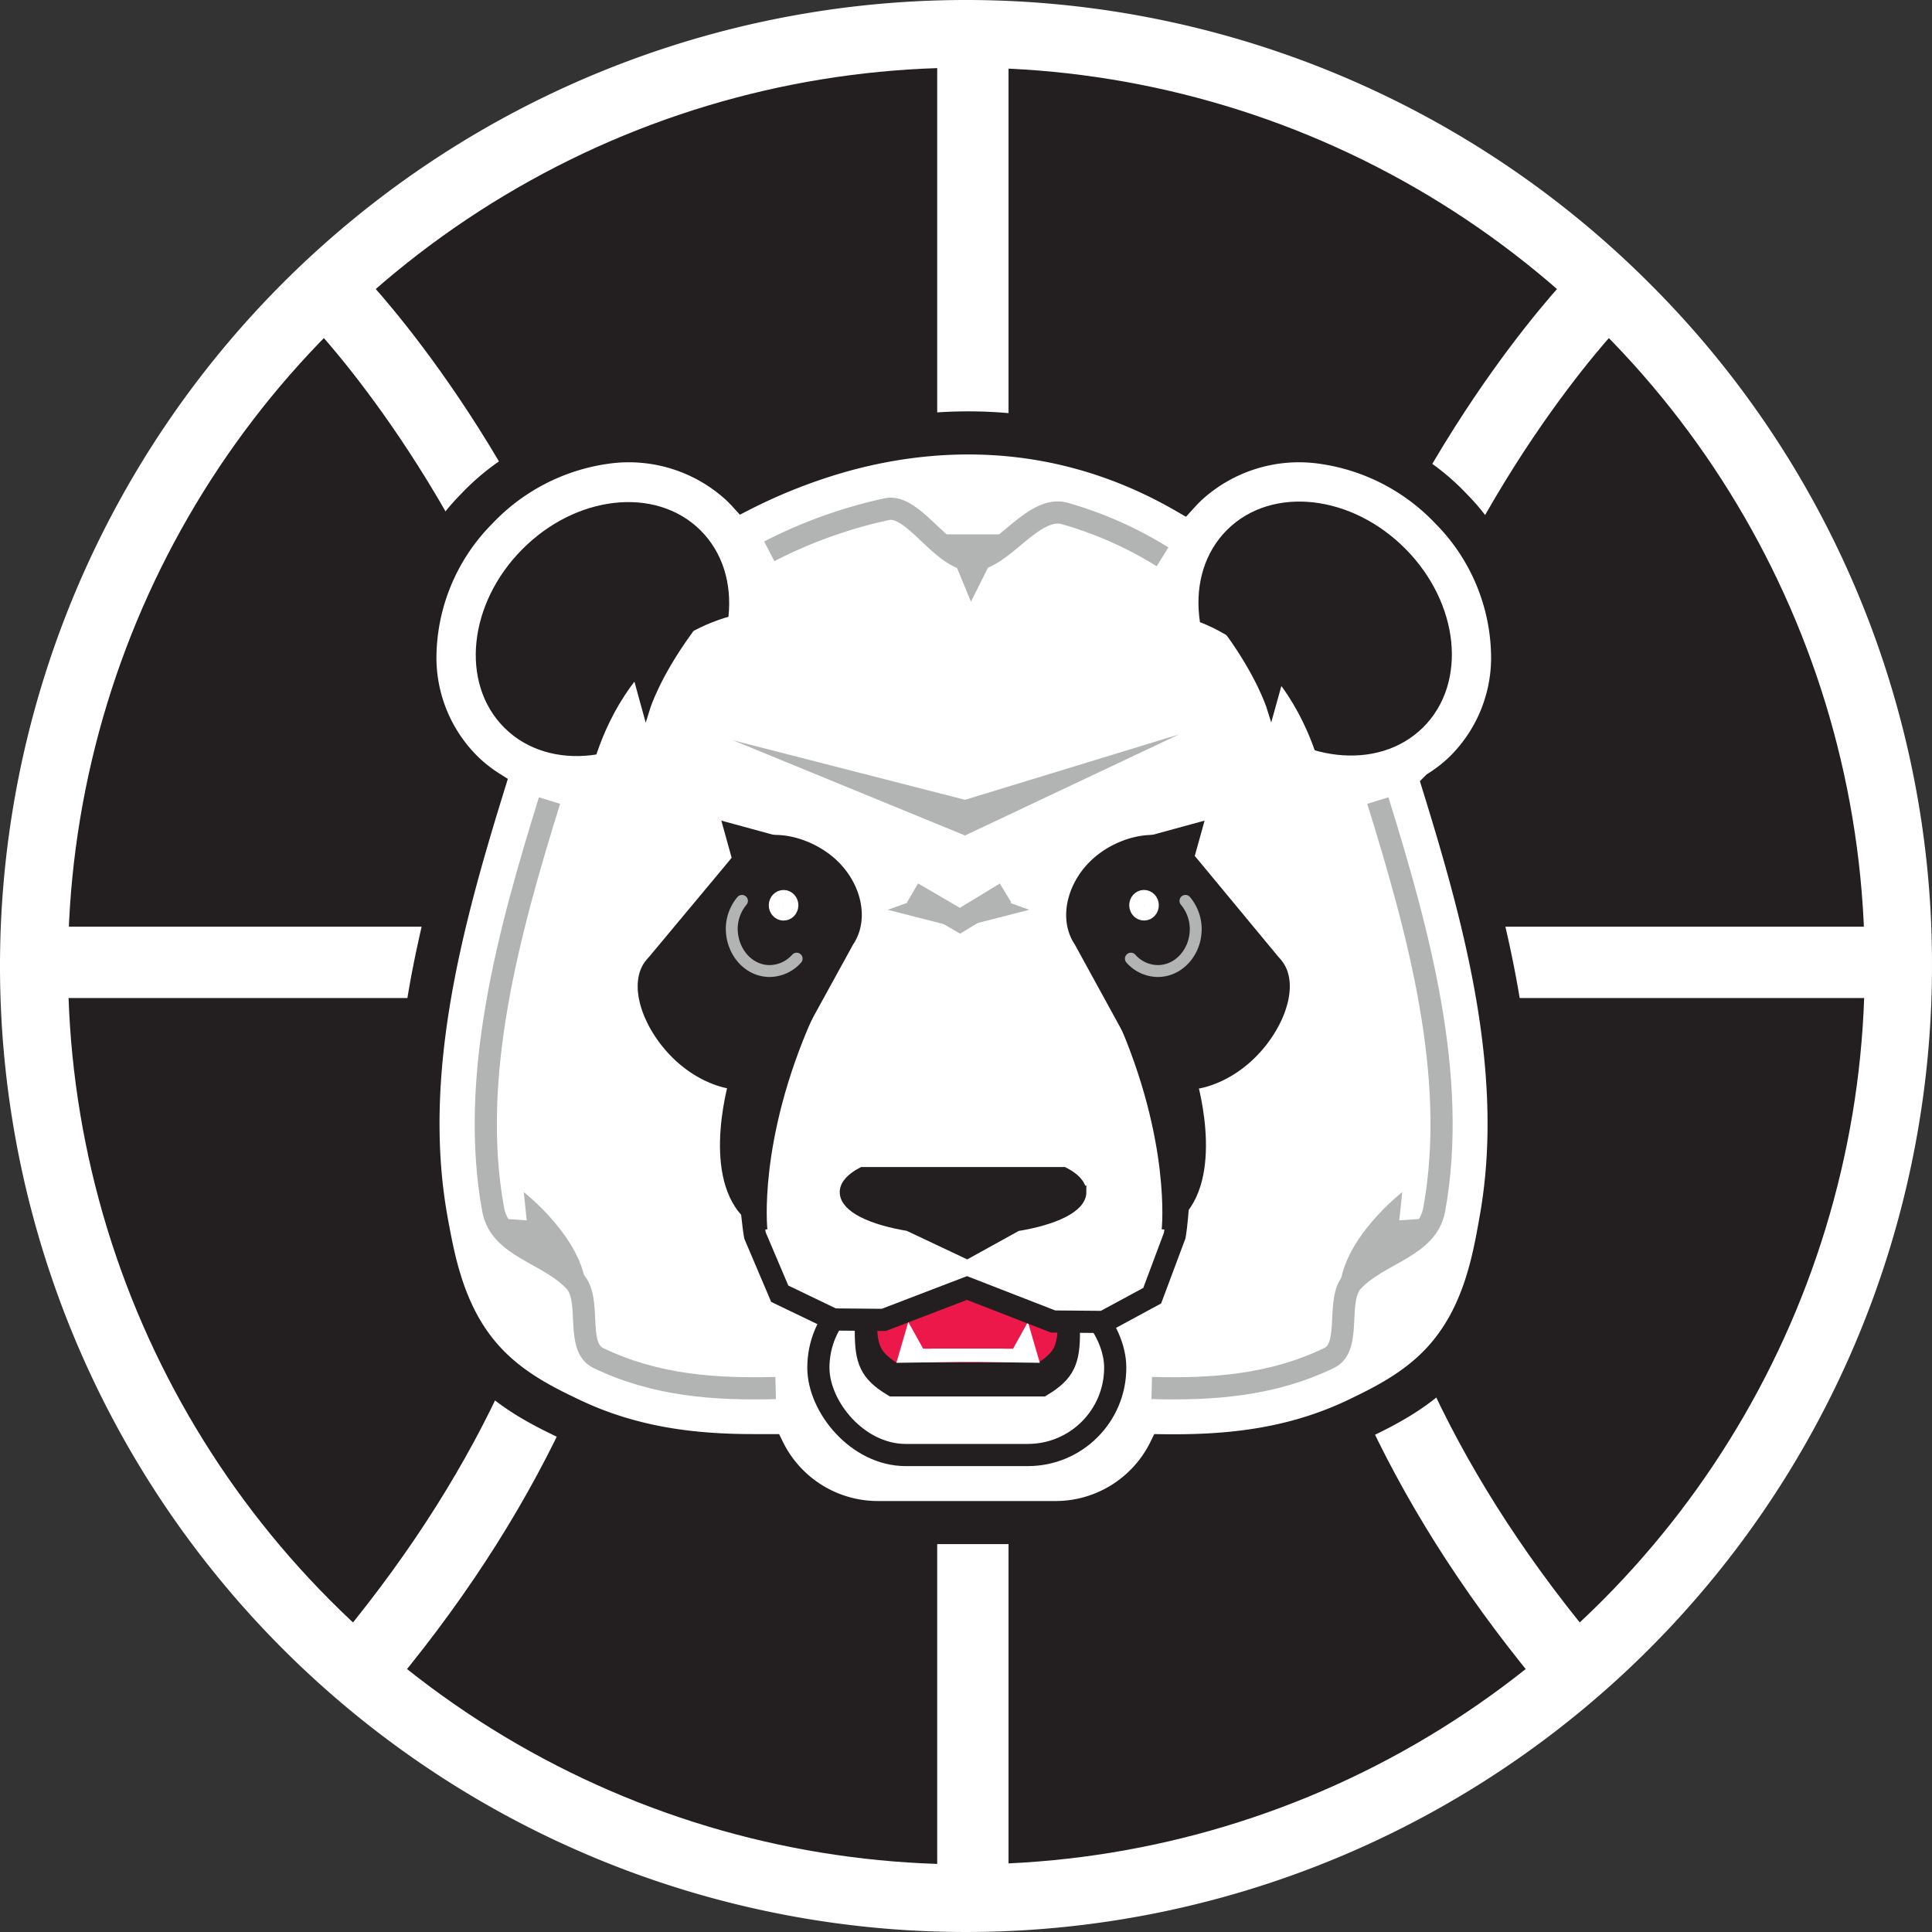 <svg xmlns="http://www.w3.org/2000/svg" id="Layer_1" width="312.001" height="312" data-name="Layer 1"><rect width="100%" height="100%" fill="#333333" stroke="none"/><defs id="defs4"><style id="style2">.cls-1{fill:#f15d24}.cls-15,.cls-17,.cls-2,.cls-20,.cls-7,.cls-8{fill:#231f20}.cls-13,.cls-18,.cls-6{fill:#fff}.cls-13,.cls-14,.cls-15,.cls-20,.cls-7{stroke:#231f20}.cls-12,.cls-13,.cls-14,.cls-15,.cls-17,.cls-18,.cls-20,.cls-7,.cls-8,.cls-9{stroke-miterlimit:10}.cls-4{fill:#b2b3b3}.cls-14{fill:#ed184a}.cls-7{stroke-width:2.18px}.cls-17,.cls-18,.cls-8,.cls-9{stroke:#fff}.cls-8,.cls-9{stroke-width:11.52px}.cls-12,.cls-16,.cls-9{fill:none}.cls-12,.cls-16{stroke:#b2b3b3}.cls-12,.cls-13,.cls-14,.cls-18{stroke-width:3.58px}.cls-15{stroke-width:1.77px}.cls-16{stroke-linecap:round;stroke-linejoin:round;stroke-width:1.92px}.cls-17{stroke-width:2.38px}.cls-20{stroke-width:1.44px}</style></defs><g id="SlHar6" transform="translate(-110.68 -312.847)"><path id="path6" d="M150.51 429.93a32 32 0 0 1-3.84-2.66c-1.6-1.15-1.59-1.18-3.19 0-1.29.91-2.57 1.85-3.89 2.81-.17-.33 0-.57.08-.8.53-1.65 1.06-3.3 1.63-4.94a.88.88 0 0 0-.37-1.17c-1.48-1-2.92-2.13-4.38-3.2-.13-.1-.25-.22-.53-.47h2.33c1.32 0 2.65 0 4-.07a.7.7 0 0 0 .75-.59c.61-2 1.26-3.89 2-6 .55 1.66 1.07 3.13 1.52 4.62.61 2 .59 2.05 2.75 2.05h4.84l-2.44 1.79c-.89.66-1.76 1.33-2.66 2a.72.72 0 0 0-.3 1c.57 1.67 1.1 3.34 1.63 5 .07.23.11.47.16.71z" class="cls-1" style="fill:#f15d24"/><path id="path8" d="m150.53 429.91.06.08-.08-.06z" class="cls-1" style="fill:#f15d24"/></g><path id="path129" d="M266.32 45.703a156 156 0 1 0 45.68 110.3 155 155 0 0 0-45.68-110.3" class="cls-6" style="fill:#fff"/><circle id="circle131" cx="156.06" cy="156.003" r="143.99" class="cls-7" style="fill:#231f20;stroke:#231f20;stroke-width:2.18px;stroke-miterlimit:10"/><path id="line133" d="M157.11 302.743V8.083" class="cls-8" style="fill:#231f20;stroke:#fff;stroke-width:11.52px;stroke-miterlimit:10"/><path id="path135" d="M54.9 48.873s102.69 107.5 0 224.6" class="cls-9" style="fill:none;stroke:#fff;stroke-width:11.52px;stroke-miterlimit:10"/><path id="path137" d="M257.22 48.873s-102.69 107.5 0 224.6" class="cls-9" style="fill:none;stroke:#fff;stroke-width:11.52px;stroke-miterlimit:10"/><path id="line139" d="M9.78 155.413h294.66" class="cls-8" style="fill:#231f20;stroke:#fff;stroke-width:11.52px;stroke-miterlimit:10"/><path id="path141" d="M235.41 123.933a24.64 24.64 0 0 0 7.55-17.53 33.06 33.06 0 0 0-9.57-23.32 34 34 0 0 0-19.8-10.3 25.44 25.44 0 0 0-21 6.39c-.52.49-1 1-1.49 1.54-20.57-11.94-40.42-10.58-54.33-6.81a88.4 88.4 0 0 0-16.8 6.54c-.4-.44-.81-.86-1.24-1.27a25.44 25.44 0 0 0-21-6.39 34 34 0 0 0-19.8 10.3 33.06 33.06 0 0 0-9.61 23.32 24.64 24.64 0 0 0 7.55 17.53 23.5 23.5 0 0 0 3.59 2.79c-6.87 22.18-13.59 46.73-9.28 70.33 1.18 6.44 2.79 15.26 9.05 22 4.1 4.45 9.34 7 13.17 8.83 9.86 4.76 19.67 5.87 29.32 5.87h2.75a19.24 19.24 0 0 0 17.27 10.81h28.74a19.23 19.23 0 0 0 17.26-10.79c10.22.13 20.65-.8 31.13-5.86 3.82-1.85 9.06-4.38 13.16-8.83 6.26-6.78 7.87-15.6 9-22 4.31-23.6-2.41-48.15-9.28-70.33a23.5 23.5 0 0 0 3.66-2.82z" style="fill:#fff;stroke:#231f20;stroke-width:9.6px;stroke-miterlimit:10"/><path id="path143" d="M235.41 123.933a24.64 24.64 0 0 0 7.55-17.53 33.06 33.06 0 0 0-9.57-23.32 34 34 0 0 0-19.8-10.3 25.44 25.44 0 0 0-21 6.39c-.52.49-1 1-1.49 1.54-20.57-11.94-40.42-10.58-54.33-6.81a88.4 88.4 0 0 0-16.8 6.54c-.4-.44-.81-.86-1.24-1.27a25.44 25.44 0 0 0-21-6.39 34 34 0 0 0-19.8 10.3 33.06 33.06 0 0 0-9.61 23.32 24.64 24.64 0 0 0 7.55 17.53 23.5 23.5 0 0 0 3.59 2.79c-6.87 22.18-13.59 46.73-9.28 70.33 1.18 6.44 2.79 15.26 9.05 22 4.1 4.45 9.34 7 13.17 8.83 9.86 4.76 19.67 5.87 29.32 5.87h2.75a19.24 19.24 0 0 0 17.27 10.81h28.74a19.23 19.23 0 0 0 17.26-10.79c10.22.13 20.65-.8 31.13-5.86 3.82-1.85 9.06-4.38 13.16-8.83 6.26-6.78 7.87-15.6 9-22 4.31-23.6-2.41-48.15-9.28-70.33a23.5 23.5 0 0 0 3.66-2.82z" style="fill:#fff;stroke:#231f20;stroke-width:4.32px;stroke-miterlimit:10"/><path id="path145" d="M124.23 89.033a77 77 0 0 1 19-6.81c4.28-.9 8.89 8.16 13.72 8.2s9.84-8.93 15-7.5a61.8 61.8 0 0 1 15.79 7" class="cls-12" style="fill:none;stroke:#b2b3b3;stroke-width:3.58px;stroke-miterlimit:10"/><path id="path147" d="M125.26 224.153c-9.82.25-19.38-.38-28.67-4.86-3.71-1.79-1-9.31-3.74-12.34-4.24-4.6-12.08-5.46-13.21-11.61-3.92-21.48 2.54-44.91 9.1-66.06" class="cls-12" style="fill:none;stroke:#b2b3b3;stroke-width:3.58px;stroke-miterlimit:10"/><path id="path149" d="M185.99 224.153c9.82.25 19.38-.38 28.67-4.86 3.71-1.79 1-9.31 3.74-12.34 4.24-4.6 12.08-5.46 13.21-11.61 3.92-21.48-2.54-44.91-9.1-66.06" class="cls-12" style="fill:none;stroke:#b2b3b3;stroke-width:3.58px;stroke-miterlimit:10"/><ellipse id="ellipse151" cx="-3.774" cy="140.615" class="cls-7" rx="21.38" ry="17.18" style="fill:#231f20;stroke:#231f20;stroke-width:2.18px;stroke-miterlimit:10" transform="rotate(-45.3)"/><ellipse id="ellipse153" cx="80.713" cy="222.679" class="cls-7" rx="17.18" ry="21.38" style="fill:#231f20;stroke:#231f20;stroke-width:2.18px;stroke-miterlimit:10" transform="rotate(-44.7)"/><rect id="rect155" width="47.94" height="28.21" x="132.16" y="206.763" class="cls-13" rx="14.11" style="fill:#fff;stroke:#231f20;stroke-width:3.58px;stroke-miterlimit:10"/><path id="path157" d="m158.64 203.243-2.4-3.12-2.41 3.12-14 11.83c0 4.6.7 6.42 4.37 8.65h24.05c3.67-2.23 4.38-4.05 4.37-8.65z" class="cls-14" style="fill:#ed184a;stroke:#231f20;stroke-width:3.58px;stroke-miterlimit:10"/><path id="path159" d="m158.64 201.323-2.4-3.12-2.41 3.12-14 11.83c0 4.6.7 6.41 4.37 8.65h24.05c3.67-2.24 4.38-4 4.37-8.65z" class="cls-14" style="fill:#ed184a;stroke:#231f20;stroke-width:3.58px;stroke-miterlimit:10"/><path id="polygon161" d="m272.83 532.69-17.39.24 1.92-6.6 2.4 4.32h13.07z" class="cls-6" style="fill:#fff" transform="translate(-110.68 -312.847)"/><path id="polygon163" d="m261.2 532.69 17.4.24-1.92-6.6-2.4 4.32H261.2z" class="cls-6" style="fill:#fff" transform="translate(-110.68 -312.847)"/><path id="path165" d="M174.87 147.093c20.16 22.32 14.84 52.42 14.84 52.42l-3.64 9.73-7.84 4.24-8.16-.07-13.91-5.41-13.44 5.15-8.16-.07-8.64-4.16-4-9.41s-5.92-33 14.24-55.29" class="cls-13" style="fill:#fff;stroke:#231f20;stroke-width:3.58px;stroke-miterlimit:10"/><path id="path167" d="m126.32 171.523 10.7-19.47c2.62-3.85 1.05-9.83-3.52-13.34s-11.33-4.29-14-.43l-2.18 2.64-11.87 14.23a6.6 6.6 0 0 0-.67.81c-2.62 3.86.68 11.48 6.21 15.75s12.16 4.59 14.78.74a5.7 5.7 0 0 0 .55-.93z" class="cls-15" style="fill:#231f20;stroke:#231f20;stroke-width:1.77px;stroke-miterlimit:10"/><path id="path169" d="M128.65 154.813a5.9 5.9 0 0 1-4.48 2c-3.38-.08-6-3.17-6-6.89a7.1 7.1 0 0 1 1.65-4.44" class="cls-16" style="fill:none;stroke:#b2b3b3;stroke-width:1.92px;stroke-linecap:round;stroke-linejoin:round"/><ellipse id="ellipse171" cx="-143.128" cy="130" class="cls-17" rx="1.28" ry="1.2" style="fill:#231f20;stroke:#fff;stroke-width:2.38px;stroke-miterlimit:10" transform="rotate(-88.63)"/><path id="path173" d="m184.99 171.523-10.67-19.47c-2.62-3.85-1-9.83 3.52-13.34s11.33-4.29 14-.43l2.2 2.64 11.78 14.23a6.6 6.6 0 0 1 .67.81c2.62 3.86-.67 11.48-6.21 15.75s-12.16 4.59-14.78.74a5.7 5.7 0 0 1-.51-.93z" class="cls-15" style="fill:#231f20;stroke:#231f20;stroke-width:1.77px;stroke-miterlimit:10"/><path id="path175" d="M182.63 154.813a5.86 5.86 0 0 0 4.47 2c3.38-.08 6.05-3.17 6-6.89a7.15 7.15 0 0 0-1.66-4.44" class="cls-16" style="fill:none;stroke:#b2b3b3;stroke-width:1.92px;stroke-linecap:round;stroke-linejoin:round"/><ellipse id="ellipse177" cx="181.203" cy="150.564" class="cls-17" rx="1.2" ry="1.28" style="fill:#231f20;stroke:#fff;stroke-width:2.38px;stroke-miterlimit:10" transform="rotate(-1.37)"/><path id="path179" d="M96.69 127.523s4.32-28.79 32.39-27.35" class="cls-18" style="fill:#fff;stroke:#fff;stroke-width:3.58px;stroke-miterlimit:10"/><path id="path181" d="M212.17 127.523s-4.32-28.79-32.39-27.35" class="cls-18" style="fill:#fff;stroke:#fff;stroke-width:3.58px;stroke-miterlimit:10"/><path id="path183" d="M174.39 192.513c0-1.11-1-2.15-2.66-3h-32.41c-1.69.89-2.66 1.93-2.66 3 0 2.28 4.1 4.26 10.1 5.25l9.4 4.44 8-4.42c6.08-.99 10.23-2.98 10.23-5.27z" style="fill:#231f20;stroke:#231f20;stroke-width:2.1px;stroke-miterlimit:10"/><path id="polyline185" d="m258.04 457.06 7.67 4.48 7.36-4.48" class="cls-12" style="fill:none;stroke:#b2b3b3;stroke-width:3.58px;stroke-miterlimit:10" transform="translate(-110.68 -312.847)"/><path id="path187" d="M117.93 173.793s-4.8 15.36 1.92 22.56l2.4 5.28s-.48-23 1-29.28" class="cls-2" style="fill:#231f20"/><path id="polyline189" d="m229.57 454.01-2.4-8.64 10.56 2.88" class="cls-2" style="fill:#231f20" transform="translate(-110.68 -312.847)"/><path id="path191" d="m81.46 196.833 3.6.24-.48-4.56s9.59 7.44 10.07 15.6-1.68-4.32-9.59-7" class="cls-4" style="fill:#b2b3b3"/><path id="polygon193" d="m272.92 399.14-5.44 10.88-4.48-10.88z" class="cls-4" style="fill:#b2b3b3" transform="translate(-110.68 -312.847)"/><path id="path195" d="m102.73 108.373 1.59 5.78s1.6-5.12 6.72-12.16-13.12-4.8-13.12-4.8l-3.84 12.48" class="cls-20" style="fill:#231f20;stroke:#231f20;stroke-width:1.44px;stroke-miterlimit:10"/><path id="path197" d="M123.21 198.593s-1.6-14.4 7.36-34.55l-11.2 9.59" class="cls-20" style="fill:#231f20;stroke:#231f20;stroke-width:1.44px;stroke-miterlimit:10"/><path id="polyline199" d="m257.4 458.57-3.36 1.2 10.32 2.64" class="cls-4" style="fill:#b2b3b3" transform="translate(-110.68 -312.847)"/><path id="path201" d="M193.09 173.793s4.8 15.36-1.92 22.56l-2.39 5.28s.48-23-1-29.28" class="cls-2" style="fill:#231f20"/><path id="polyline203" d="m302.81 454.01 2.4-8.64-10.55 2.88" class="cls-2" style="fill:#231f20" transform="translate(-110.68 -312.847)"/><path id="path205" d="m229.57 196.833-3.6.24.48-4.56s-9.6 7.44-10.08 15.6 1.68-4.32 9.6-7" class="cls-4" style="fill:#b2b3b3"/><path id="path207" d="m206.85 108.373-1.6 5.76s-1.6-5.12-6.72-12.16 13.12-4.8 13.12-4.8l3.84 12.48" class="cls-20" style="fill:#231f20;stroke:#231f20;stroke-width:1.44px;stroke-miterlimit:10"/><path id="path209" d="M188.32 198.593s1.6-14.4-7.36-34.55l11.2 9.59" class="cls-20" style="fill:#231f20;stroke:#231f20;stroke-width:1.44px;stroke-miterlimit:10"/><path id="polyline211" d="m273.54 458.57 3.36 1.2-10.32 2.64" class="cls-4" style="fill:#b2b3b3" transform="translate(-110.68 -312.847)"/><path id="polygon213" d="m229.09 432.41 37.43 15.36 34.55-16.32-34.55 10.56z" class="cls-4" style="fill:#b2b3b3" transform="translate(-110.68 -312.847)"/></svg>